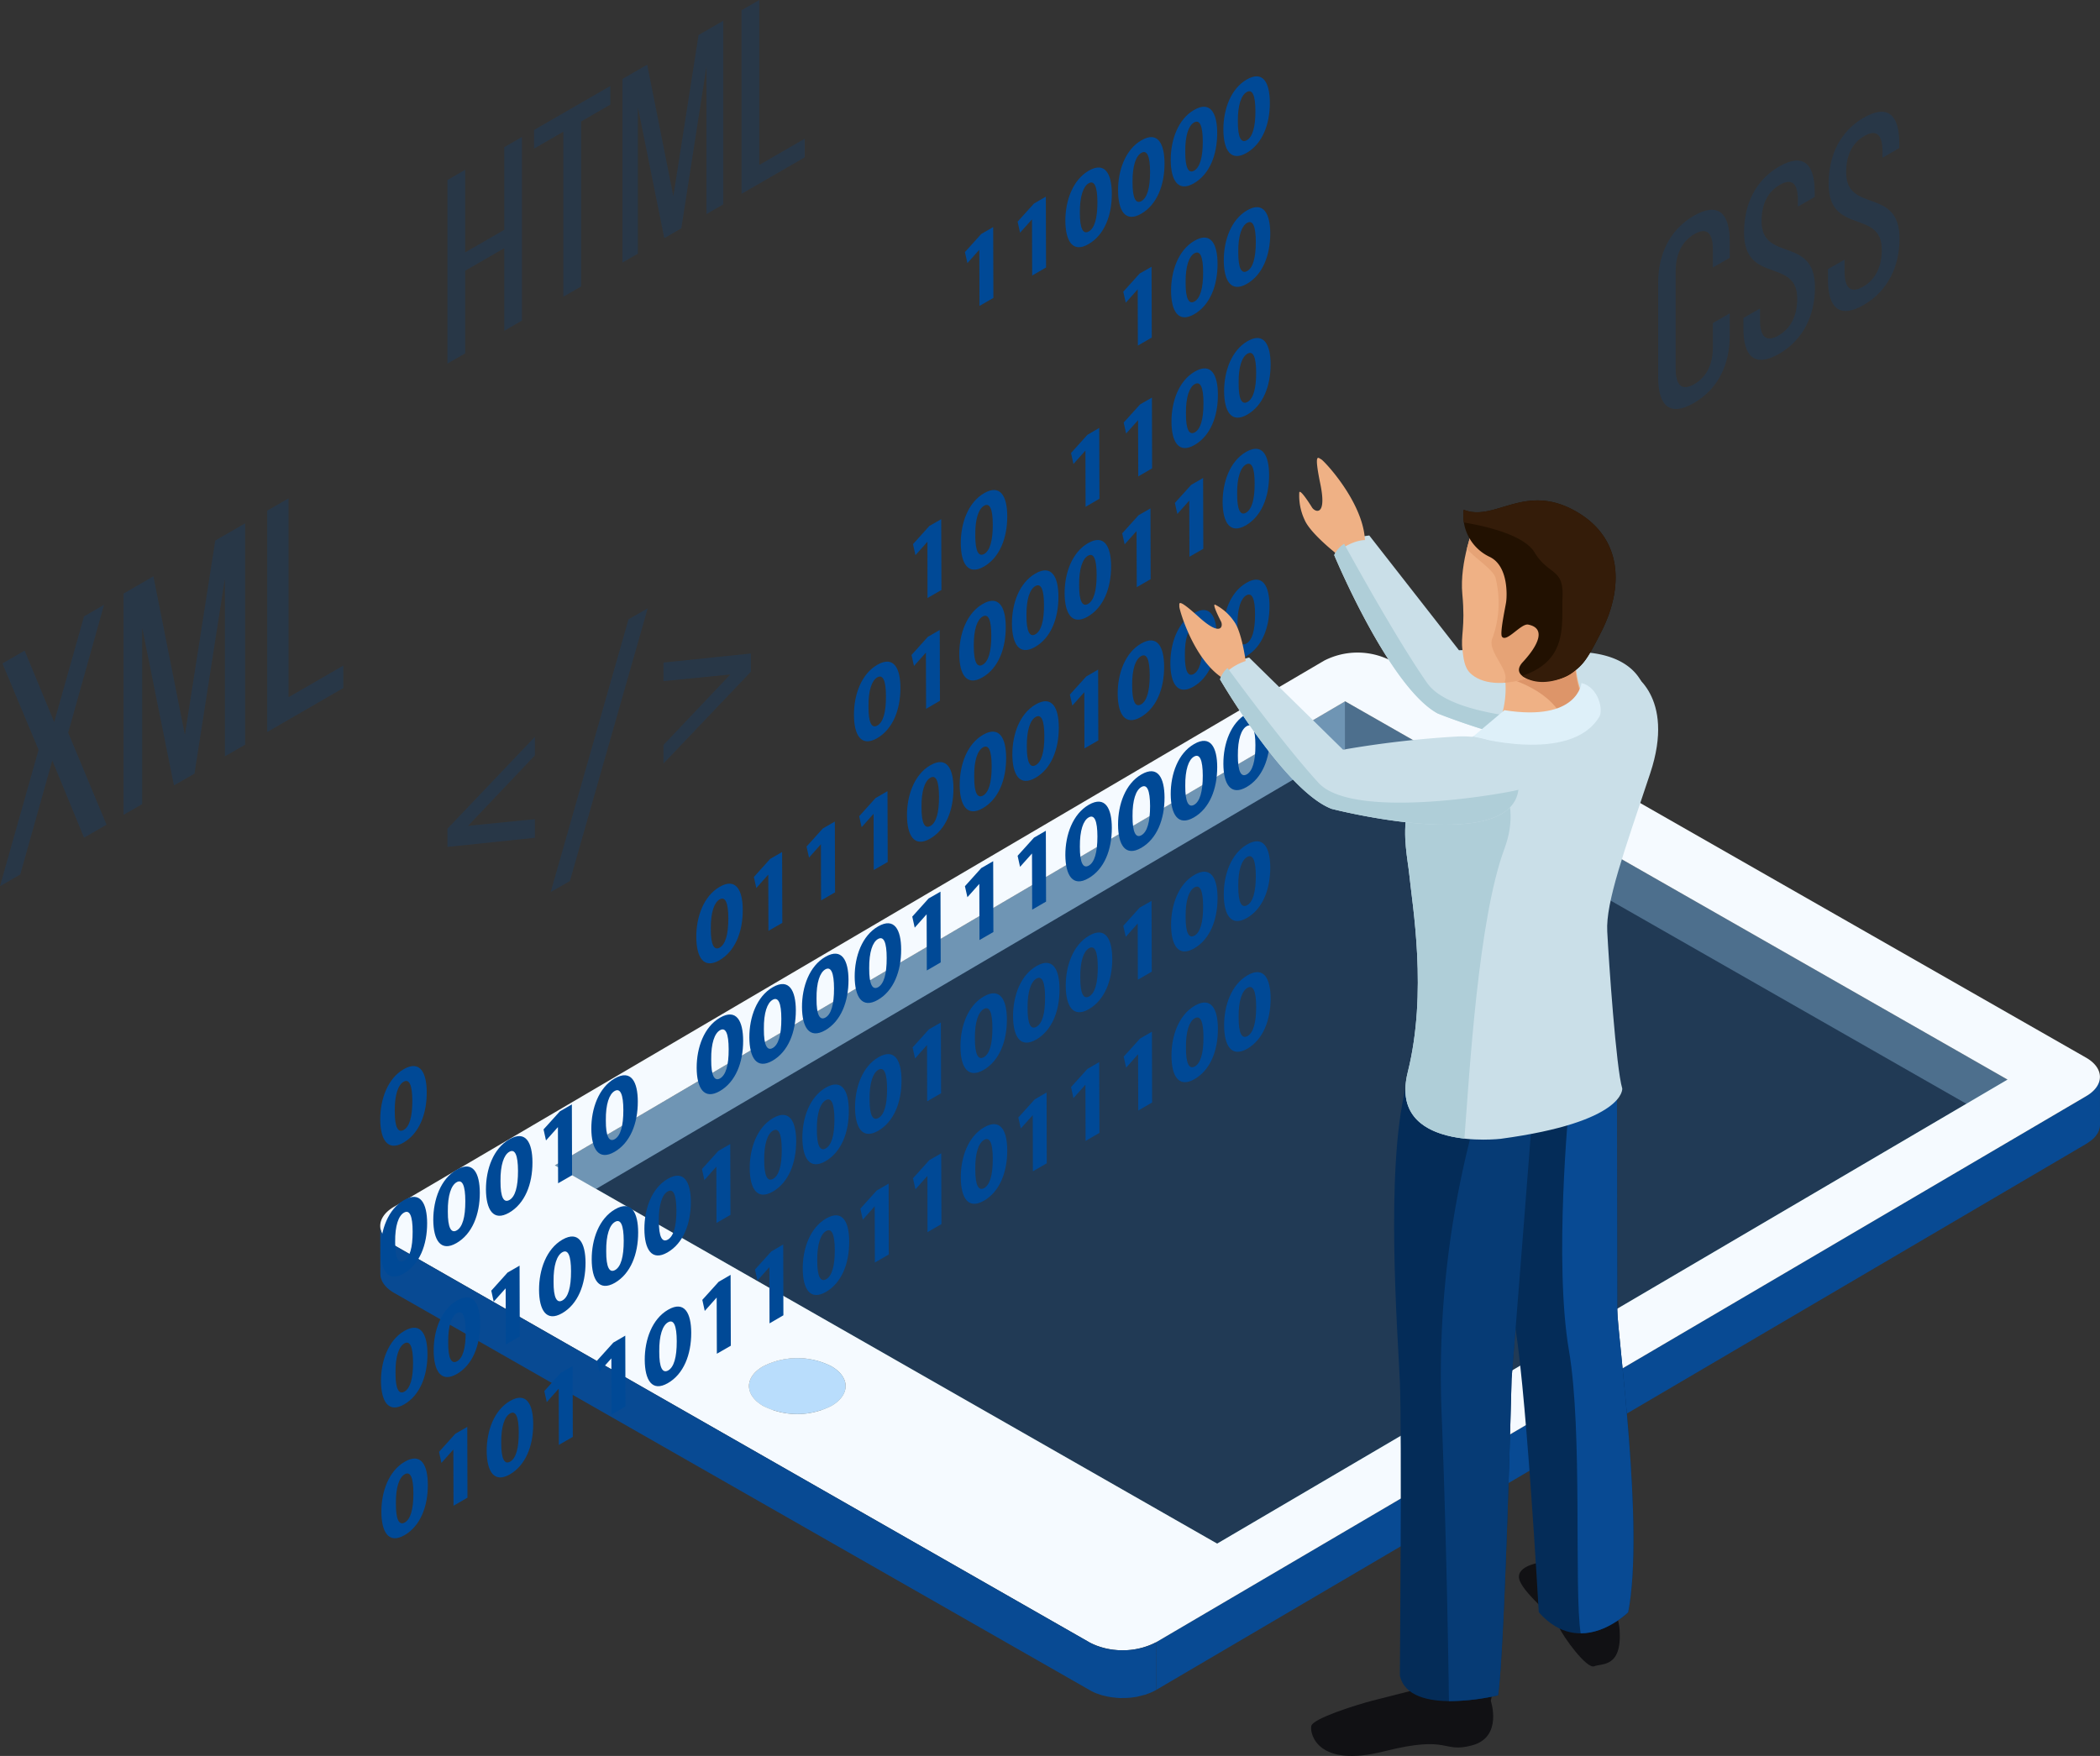 <svg xmlns="http://www.w3.org/2000/svg" xmlns:xlink="http://www.w3.org/1999/xlink" width="398.935" height="333.661" viewBox="0 0 398.935 333.661">
  <rect x="0" y="0" width="398.935" height="333.661" fill="#333333" stroke="none"/>
  <defs>
    <clipPath id="clip-path">
      <path id="Path_191417" data-name="Path 191417" d="M-4597.035,1318.753c-1.77,1.032-2.643,2.395-2.637,3.745l-.021-9.075c0-1.347.881-2.7,2.646-3.729q.012,4.515.011,9.058,0-4.539-.011-9.058a14.306,14.306,0,0,1,12.981-.052c0,3.01,0,6.045.012,9.055-.012-3.01,0-6.044-.012-9.055,1.817,1.031,2.717,2.4,2.722,3.76l.024,9.075c0-1.374-.921-2.745-2.734-3.78A14.359,14.359,0,0,0-4597.035,1318.753Z" transform="translate(4599.692 -1308.112)" fill="none"/>
    </clipPath>
    <clipPath id="clip-path-2">
      <path id="Path_191436" data-name="Path 191436" d="M-4581.343,1313.157l.024,9.059c-.009,1.364-.889,2.719-2.656,3.753a14.241,14.241,0,0,1-12.969.06c-1.81-1.039-2.734-2.413-2.729-3.777-.013-3.022-.013-6.048-.021-9.075.007,1.375.917,2.739,2.737,3.789a14.3,14.3,0,0,0,12.973-.059C-4582.224,1315.856-4581.334,1314.5-4581.343,1313.157Z" transform="translate(4599.692 -1313.157)" fill="none"/>
    </clipPath>
  </defs>
  <g id="_14" data-name="14" transform="translate(-180 -3871)">
    <g id="Group_129704" data-name="Group 129704" transform="translate(252.233 3995)">
      <g id="Group_129692" data-name="Group 129692" transform="translate(183.309 9.264)">
        <path id="Path_191397" data-name="Path 191397" d="M-4365.881,1260.995l.011,9.074-125.828-71.884-.016-9.067Z" transform="translate(4491.714 -1189.119)" fill="#778489"/>
      </g>
      <g id="Group_129693" data-name="Group 129693" transform="translate(33.177 9.264)">
        <path id="Path_191398" data-name="Path 191398" d="M-4484.721,1189.119l.016,9.067-150.144,88.18,0-9.07Z" transform="translate(4634.853 -1189.119)" fill="#abbec5"/>
      </g>
      <g id="Group_129696" data-name="Group 129696" transform="translate(70.055 134.071)" style="isolation: isolate">
        <g id="Group_129695" data-name="Group 129695" clip-path="url(#clip-path)">
          <g id="Group_129694" data-name="Group 129694" transform="translate(0 -0.009)" style="isolation: isolate">
            <path id="Path_191399" data-name="Path 191399" d="M-4582.009,1313.362l.024,9.059c0-1.358-.921-2.729-2.734-3.764a8.957,8.957,0,0,0-1.327-.621l-.013-9.074a8.661,8.661,0,0,1,1.329.64c1.817,1.031,2.717,2.4,2.721,3.76Z" transform="translate(4600.359 -1308.061)" fill="#738085"/>
            <path id="Path_191400" data-name="Path 191400" d="M-4586.007,1308.979l.013,9.074c-.364-.138-.735-.273-1.114-.375l-.02-9.066a8.945,8.945,0,0,1,1.121.368Z" transform="translate(4600.306 -1308.078)" fill="#78858a"/>
            <path id="Path_191401" data-name="Path 191401" d="M-4587.082,1308.621l.02,9.066c-.312-.086-.637-.165-.964-.237l-.017-9.054a8.019,8.019,0,0,1,.961.225Z" transform="translate(4600.261 -1308.088)" fill="#7c8a8f"/>
            <path id="Path_191402" data-name="Path 191402" d="M-4588,1308.4l.017,9.054c-.3-.059-.61-.106-.921-.15l-.016-9.069a9.04,9.04,0,0,1,.92.166Z" transform="translate(4600.218 -1308.096)" fill="#818f94"/>
            <path id="Path_191403" data-name="Path 191403" d="M-4588.878,1308.243l.015,9.07c-.289-.039-.588-.075-.893-.094l-.009-9.071c.3.032.6.06.886.1Z" transform="translate(4600.178 -1308.101)" fill="#859499"/>
            <path id="Path_191404" data-name="Path 191404" d="M-4589.722,1308.15l.008,9.071c-.292-.024-.6-.036-.905-.043l-.012-9.075c.3,0,.6.027.909.047Z" transform="translate(4600.136 -1308.103)" fill="#8a999e"/>
            <path id="Path_191405" data-name="Path 191405" d="M-4590.587,1308.1l.012,9.075c-.315,0-.624,0-.94.007l-.02-9.07c.321-.012.633-.012.948-.012Z" transform="translate(4600.092 -1308.103)" fill="#8e9da3"/>
            <path id="Path_191406" data-name="Path 191406" d="M-4591.487,1308.114l.02,9.07c-.339.009-.683.044-1.023.071l-.012-9.062c.332-.036.68-.064,1.015-.08Z" transform="translate(4600.044 -1308.102)" fill="#93a2a8"/>
            <path id="Path_191407" data-name="Path 191407" d="M-4592.448,1308.19l.012,9.062c-.393.036-.774.1-1.166.158l-.021-9.055a9.934,9.934,0,0,1,1.174-.166Z" transform="translate(4599.989 -1308.099)" fill="#97a7ad"/>
            <path id="Path_191408" data-name="Path 191408" d="M-4593.542,1308.348l.021,9.055a14.94,14.94,0,0,0-1.723.454l-.02-9.07a12.683,12.683,0,0,1,1.722-.438Z" transform="translate(4599.909 -1308.091)" fill="#9bacb3"/>
            <path id="Path_191409" data-name="Path 191409" d="M-4595.165,1308.766l.02,9.071a10.155,10.155,0,0,0-2.008.884,1.1,1.1,0,0,0-.114.067l-.007-9.078c.031-.011.07-.036.11-.047a9.383,9.383,0,0,1,2-.9Z" transform="translate(4599.81 -1308.071)" fill="#a0b1b8"/>
            <path id="Path_191410" data-name="Path 191410" d="M-4597.221,1309.666l.007,9.078a6.91,6.91,0,0,0-1.149.862l-.016-9.059a6.892,6.892,0,0,1,1.158-.881Z" transform="translate(4599.757 -1308.026)" fill="#9bacb3"/>
            <path id="Path_191411" data-name="Path 191411" d="M-4598.353,1310.506l.016,9.059a6.109,6.109,0,0,0-.564.608l-.013-9.063a3.7,3.7,0,0,1,.561-.6Z" transform="translate(4599.73 -1307.985)" fill="#97a7ad"/>
            <path id="Path_191412" data-name="Path 191412" d="M-4598.9,1311.082l.013,9.063c-.142.2-.257.379-.368.553l-.016-9.062a3.6,3.6,0,0,1,.371-.554Z" transform="translate(4599.713 -1307.958)" fill="#93a2a8"/>
            <path id="Path_191413" data-name="Path 191413" d="M-4599.256,1311.61l.016,9.062a5.28,5.28,0,0,0-.24.526l-.016-9.066a3.111,3.111,0,0,1,.241-.521Z" transform="translate(4599.702 -1307.932)" fill="#8e9da3"/>
            <path id="Path_191414" data-name="Path 191414" d="M-4599.489,1312.107l.016,9.066a2.762,2.762,0,0,0-.143.513l-.02-9.062a3.342,3.342,0,0,1,.147-.517Z" transform="translate(4599.694 -1307.907)" fill="#8a999e"/>
            <path id="Path_191415" data-name="Path 191415" d="M-4599.634,1312.6l.02,9.062a2.522,2.522,0,0,0-.058.538l-.021-9.075a4.5,4.5,0,0,1,.059-.526Z" transform="translate(4599.692 -1307.883)" fill="#859499"/>
            <path id="Path_191416" data-name="Path 191416" d="M-4599.692,1313.1l.021,9.075v.079l-.021-9.075v-.079Z" transform="translate(4599.692 -1307.859)" fill="#818f94"/>
          </g>
        </g>
      </g>
      <g id="Group_129699" data-name="Group 129699" transform="translate(70.055 139.363)" style="isolation: isolate">
        <g id="Group_129698" data-name="Group 129698" clip-path="url(#clip-path-2)">
          <g id="Group_129697" data-name="Group 129697" style="isolation: isolate">
            <path id="Path_191418" data-name="Path 191418" d="M-4582.2,1313.157l.024,9.059a.29.29,0,0,1-.011.1l-.013-9.075v-.08Z" transform="translate(4600.547 -1313.157)" fill="#376a80"/>
            <path id="Path_191419" data-name="Path 191419" d="M-4582.195,1313.233l.012,9.075a2.771,2.771,0,0,1-.051.526l-.016-9.075a2.3,2.3,0,0,0,.055-.525Z" transform="translate(4600.544 -1313.153)" fill="#396e85"/>
            <path id="Path_191420" data-name="Path 191420" d="M-4582.242,1313.734l.016,9.075a4.007,4.007,0,0,1-.146.509l-.021-9.066a3.068,3.068,0,0,0,.151-.517Z" transform="translate(4600.537 -1313.129)" fill="#3b7189"/>
            <path id="Path_191421" data-name="Path 191421" d="M-4582.382,1314.227l.02,9.066a3.1,3.1,0,0,1-.24.53l-.024-9.071a2.664,2.664,0,0,0,.244-.525Z" transform="translate(4600.526 -1313.105)" fill="#3d758d"/>
            <path id="Path_191422" data-name="Path 191422" d="M-4582.609,1314.728l.024,9.07a3.869,3.869,0,0,1-.364.546l-.024-9.066a2.842,2.842,0,0,0,.364-.549Z" transform="translate(4600.509 -1313.08)" fill="#3f7992"/>
            <path id="Path_191423" data-name="Path 191423" d="M-4582.947,1315.252l.024,9.066a4.97,4.97,0,0,1-.573.62l-.012-9.062a5.723,5.723,0,0,0,.561-.624Z" transform="translate(4600.482 -1313.054)" fill="#417c96"/>
            <path id="Path_191424" data-name="Path 191424" d="M-4583.454,1315.847l.013,9.062a7.1,7.1,0,0,1-1.163.858l-.007-9.063a8.6,8.6,0,0,0,1.157-.857Z" transform="translate(4600.429 -1313.025)" fill="#43809b"/>
            <path id="Path_191425" data-name="Path 191425" d="M-4584.513,1316.664l.007,9.063a.342.342,0,0,1-.107.07,10.707,10.707,0,0,1-2,.894l-.011-9.067a12.049,12.049,0,0,0,2.007-.888,1,1,0,0,1,.107-.072Z" transform="translate(4600.331 -1312.985)" fill="#44849f"/>
            <path id="Path_191426" data-name="Path 191426" d="M-4586.545,1317.579l.011,9.067a12.21,12.21,0,0,1-1.738.434l-.008-9.071a12.711,12.711,0,0,0,1.735-.431Z" transform="translate(4600.25 -1312.941)" fill="#43809b"/>
            <path id="Path_191427" data-name="Path 191427" d="M-4588.226,1317.99l.008,9.07a8.89,8.89,0,0,1-1.169.17l-.013-9.066c.392-.044.787-.1,1.174-.174Z" transform="translate(4600.196 -1312.921)" fill="#417c96"/>
            <path id="Path_191428" data-name="Path 191428" d="M-4589.353,1318.156l.013,9.066c-.34.031-.672.067-1.014.074l-.017-9.062c.344-.024.687-.036,1.018-.079Z" transform="translate(4600.148 -1312.913)" fill="#3f7992"/>
            <path id="Path_191429" data-name="Path 191429" d="M-4590.327,1318.231l.016,9.062c-.316.02-.624.02-.939.013l-.021-9.075c.316.008.632.008.944,0Z" transform="translate(4600.104 -1312.909)" fill="#3d758d"/>
            <path id="Path_191430" data-name="Path 191430" d="M-4591.229,1318.233l.02,9.075c-.3-.008-.6-.028-.9-.052l-.017-9.066c.289.019.6.043.894.043Z" transform="translate(4600.063 -1312.911)" fill="#3b7189"/>
            <path id="Path_191431" data-name="Path 191431" d="M-4592.081,1318.194l.016,9.066c-.3-.02-.6-.056-.9-.091l-.012-9.062c.293.036.589.067.893.087Z" transform="translate(4600.02 -1312.915)" fill="#396e85"/>
            <path id="Path_191432" data-name="Path 191432" d="M-4592.932,1318.114l.012,9.062c-.3-.043-.608-.1-.912-.154l-.012-9.058c.3.043.6.1.913.15Z" transform="translate(4599.978 -1312.922)" fill="#376a80"/>
            <path id="Path_191433" data-name="Path 191433" d="M-4593.8,1317.975l.012,9.058c-.315-.071-.644-.142-.952-.229l-.019-9.066c.315.086.631.166.959.237Z" transform="translate(4599.933 -1312.933)" fill="#35667c"/>
            <path id="Path_191434" data-name="Path 191434" d="M-4594.706,1317.755l.02,9.066c-.383-.107-.758-.23-1.117-.368l-.024-9.074c.359.142.743.264,1.122.376Z" transform="translate(4599.881 -1312.951)" fill="#336377"/>
            <path id="Path_191435" data-name="Path 191435" d="M-4595.64,1317.585l.024,9.074a10.968,10.968,0,0,1-1.327-.632c-1.81-1.039-2.734-2.413-2.729-3.777l-.021-9.075c.007,1.375.917,2.739,2.737,3.788a12.272,12.272,0,0,0,1.315.621Z" transform="translate(4599.692 -1313.156)" fill="#315f73"/>
          </g>
        </g>
      </g>
      <g id="Group_129700" data-name="Group 129700" transform="translate(33.177 97.44)">
        <path id="Path_191437" data-name="Path 191437" d="M-4509.041,1345.06l.02,9.074-125.828-71.876,0-9.07Z" transform="translate(4634.853 -1273.187)" fill="#336277"/>
      </g>
      <g id="Group_129701" data-name="Group 129701" transform="translate(70.056 134.071)">
        <path id="Path_191438" data-name="Path 191438" d="M-4584.069,1309.643c3.607,2.058,3.643,5.416.087,7.51a14.3,14.3,0,0,1-12.974.059c-3.6-2.058-3.662-5.439-.09-7.517A14.3,14.3,0,0,1-4584.069,1309.643Z" transform="translate(4599.691 -1308.112)" fill="#b9ddfc"/>
      </g>
      <g id="Group_129702" data-name="Group 129702" transform="translate(158.99 81.141)">
        <path id="Path_191439" data-name="Path 191439" d="M-4364.748,1257.647l.011,9.074-150.144,88.172-.02-9.074Z" transform="translate(4514.901 -1257.647)" fill="#498dab"/>
      </g>
      <g id="Group_129703" data-name="Group 129703" transform="translate(33.177 9.264)">
        <path id="Path_191440" data-name="Path 191440" d="M-4358.888,1260.995l-150.152,88.172-125.812-71.872,150.132-88.176Z" transform="translate(4634.853 -1189.119)" fill="#004996" opacity="0.35"/>
      </g>
      <path id="Path_191441" data-name="Path 191441" d="M-4346.81,1258.081c-.016.028-.016.064-.028.08a3.033,3.033,0,0,1-.426.841c-.028.051-.06.087-.083.138a4.855,4.855,0,0,1-.711.786c-.189.17-.431.337-.657.5-.173.114-.327.245-.512.367l-176.74,103.788.024,9.062,176.723-103.787c.032-.02.071-.044.107-.064h0a3.787,3.787,0,0,0,.415-.3,6.011,6.011,0,0,0,.657-.49c.016-.02.043-.036.055-.051a4.752,4.752,0,0,0,.55-.589.586.586,0,0,0,.086-.146.53.53,0,0,0,.11-.142c.052-.087.12-.174.167-.253a4.191,4.191,0,0,0,.229-.5.3.3,0,0,1,.02-.079.383.383,0,0,0,.027-.1,1.742,1.742,0,0,0,.091-.324,3.566,3.566,0,0,0,.059-.521l-.012-9.059v-.079A3.27,3.27,0,0,1-4346.81,1258.081Z" transform="translate(4673.35 -1176.53)" fill="#084a93"/>
      <path id="Path_191442" data-name="Path 191442" d="M-4342.442,1257.25c3.5,2,3.533,5.262.079,7.3L-4519.1,1368.34a13.905,13.905,0,0,1-12.6.055l-132.13-75.49c-3.507-1.995-3.543-5.258-.078-7.289l176.723-103.789a13.877,13.877,0,0,1,12.595-.059Zm-165.052,92.349,150.15-88.172-125.832-71.876-150.132,88.175,125.814,71.873Zm-86.2-26.142a14.3,14.3,0,0,0,12.974-.059c3.555-2.094,3.52-5.452-.083-7.51a14.306,14.306,0,0,0-12.981.052c-3.572,2.078-3.512,5.459.091,7.517Z" transform="translate(4666.484 -1180.286)" fill="#f5faff"/>
      <path id="Path_191443" data-name="Path 191443" d="M-4519.1,1363.264a9.3,9.3,0,0,1-1.746.77c-.221.08-.451.143-.668.218-.3.079-.593.157-.889.213-.359.087-.723.146-1.083.2-.1.016-.182.024-.264.031a14.419,14.419,0,0,1-1.486.091h-.259a10.817,10.817,0,0,1-1.476-.08,1.841,1.841,0,0,1-.217-.011c-.474-.059-.952-.139-1.417-.237-.1-.023-.2-.043-.293-.074a11.914,11.914,0,0,1-1.184-.353c-.083-.027-.174-.058-.257-.079a11.683,11.683,0,0,1-1.359-.637l-132.13-75.49c-1.767-1-2.654-2.327-2.654-3.654.008,3.01.015,6.053.021,9.071,0,1.323.876,2.659,2.646,3.658l132.143,75.479a9.761,9.761,0,0,0,1.291.62.182.182,0,0,0,.061.016c.082.028.158.048.241.08.257.087.505.186.773.257.146.043.293.07.443.1a1.39,1.39,0,0,0,.264.063,2.243,2.243,0,0,0,.229.059c.288.064.585.107.881.15.107.017.217.024.32.036a1.847,1.847,0,0,1,.221.024c.1.012.221.027.324.036.3.02.585.043.881.052a2.316,2.316,0,0,0,.281-.016c.072.007.154,0,.225,0,.132,0,.27.007.4,0,.332-.024.663-.036.987-.072a.842.842,0,0,0,.123-.016c.083-.02.157-.02.245-.036.252-.027.509-.071.766-.107.115-.023.21-.059.32-.087.3-.067.592-.146.889-.224.158-.044.325-.064.475-.116a2.2,2.2,0,0,0,.205-.1,9.287,9.287,0,0,0,1.75-.774Z" transform="translate(4666.485 -1175.21)" fill="#084a93"/>
    </g>
    <g id="Group_129790" data-name="Group 129790" transform="translate(252.233 3885.501)">
      <g id="Group_129705" data-name="Group 129705" transform="translate(89.994 111.216)">
        <path id="Path_191444" data-name="Path 191444" d="M-4495.617,1172.757c3.133-1.812,4.38.7,4.384,4.374.01,4.159-1.443,7.854-4.431,9.58-3.026,1.745-4.38-.6-4.395-4.4C-4500.077,1178.421-4498.651,1174.5-4495.617,1172.757Zm.011,11.54c1.074-.62,1.64-2.466,1.625-5.554,0-2.96-.56-4.226-1.66-3.591-1.013.583-1.7,2.452-1.657,5.564-.024,3.1.63,4.192,1.692,3.58Z" transform="translate(4500.058 -1172.154)" fill="#004996"/>
      </g>
      <g id="Group_129706" data-name="Group 129706" transform="translate(100.927 105.202)">
        <path id="Path_191445" data-name="Path 191445" d="M-4486.08,1167.416l.039,13.448-2.635,1.535-.033-10.665-.039.033-2.228,2.491-.469-2.089,3.1-3.447Z" transform="translate(4491.444 -1167.416)" fill="#004996"/>
      </g>
      <g id="Group_129707" data-name="Group 129707" transform="translate(110.001 99.661)">
        <path id="Path_191446" data-name="Path 191446" d="M-4479.849,1163.658c3.126-1.821,4.379.688,4.384,4.365.014,4.168-1.445,7.864-4.428,9.58-3.03,1.754-4.378-.6-4.4-4.4C-4484.309,1169.322-4482.879,1165.4-4479.849,1163.658Zm.015,11.531c1.061-.607,1.634-2.467,1.62-5.54,0-2.974-.559-4.237-1.663-3.6-1.009.584-1.693,2.467-1.66,5.569-.014,3.1.632,4.192,1.7,3.572Z" transform="translate(4484.294 -1163.05)" fill="#004996"/>
      </g>
      <g id="Group_129708" data-name="Group 129708" transform="translate(120.002 93.882)">
        <path id="Path_191447" data-name="Path 191447" d="M-4471.964,1159.1c3.13-1.821,4.375.7,4.383,4.375.016,4.158-1.439,7.854-4.431,9.57-3.031,1.755-4.37-.6-4.4-4.4C-4476.429,1164.769-4475,1160.849-4471.964,1159.1Zm.014,11.531c1.07-.617,1.635-2.457,1.625-5.54,0-2.965-.568-4.235-1.662-3.6-1.02.584-1.7,2.467-1.665,5.569-.015,3.1.642,4.194,1.7,3.572Z" transform="translate(4476.415 -1158.497)" fill="#004996"/>
      </g>
      <g id="Group_129709" data-name="Group 129709" transform="translate(130.007 88.107)">
        <path id="Path_191448" data-name="Path 191448" d="M-4464.085,1154.55c3.136-1.812,4.379.7,4.389,4.379.009,4.163-1.444,7.849-4.432,9.575-3.026,1.745-4.379-.607-4.4-4.408C-4468.537,1160.214-4467.108,1156.294-4464.085,1154.55Zm.019,11.54c1.066-.617,1.635-2.471,1.621-5.551-.01-2.964-.563-4.226-1.659-3.591-1.018.584-1.693,2.448-1.664,5.56-.014,3.1.636,4.192,1.7,3.581Z" transform="translate(4468.532 -1153.947)" fill="#004996"/>
      </g>
      <g id="Group_129710" data-name="Group 129710" transform="translate(140.951 82.097)">
        <path id="Path_191449" data-name="Path 191449" d="M-4454.541,1149.212l.033,13.448-2.635,1.525-.043-10.661-.028.028-2.228,2.5-.469-2.094,3.106-3.442Z" transform="translate(4459.91 -1149.212)" fill="#004996"/>
      </g>
      <g id="Group_129711" data-name="Group 129711" transform="translate(150.956 76.322)">
        <path id="Path_191450" data-name="Path 191450" d="M-4446.663,1144.662l.039,13.453-2.634,1.515-.039-10.651-.033.023-2.228,2.5-.469-2.1,3.108-3.437Z" transform="translate(4452.027 -1144.662)" fill="#004996"/>
      </g>
      <g id="Group_129712" data-name="Group 129712" transform="translate(160.025 70.775)">
        <path id="Path_191451" data-name="Path 191451" d="M-4440.436,1140.891c3.142-1.807,4.378.708,4.388,4.384.01,4.168-1.434,7.845-4.426,9.571-3.031,1.749-4.375-.6-4.408-4.4C-4444.887,1146.566-4443.461,1142.641-4440.436,1140.891Zm.014,11.541c1.061-.613,1.635-2.468,1.626-5.547,0-2.964-.565-4.225-1.659-3.6-1.009.584-1.7,2.457-1.665,5.569-.019,3.1.641,4.194,1.7,3.577Z" transform="translate(4444.882 -1140.292)" fill="#004996"/>
      </g>
      <g id="Group_129713" data-name="Group 129713" transform="translate(0 188.065)">
        <path id="Path_191452" data-name="Path 191452" d="M-4566.512,1233.307c3.137-1.816,4.37.689,4.384,4.375.014,4.164-1.438,7.854-4.428,9.58-3.029,1.74-4.374-.612-4.406-4.4C-4570.967,1238.982-4569.543,1235.058-4566.512,1233.307Zm.024,11.531c1.061-.612,1.626-2.457,1.621-5.545-.014-2.964-.573-4.225-1.669-3.6-1.013.593-1.7,2.466-1.668,5.569-.01,3.112.636,4.192,1.716,3.575Z" transform="translate(4570.962 -1232.702)" fill="#004996"/>
      </g>
      <g id="Group_129714" data-name="Group 129714" transform="translate(60.038 153.408)">
        <path id="Path_191453" data-name="Path 191453" d="M-4519.218,1206c3.136-1.811,4.379.689,4.389,4.37.014,4.163-1.434,7.854-4.427,9.58-3.031,1.75-4.375-.6-4.4-4.4C-4523.668,1211.666-4522.244,1207.745-4519.218,1206Zm.024,11.536c1.066-.622,1.626-2.468,1.626-5.545-.01-2.974-.574-4.227-1.668-3.6-1.009.584-1.692,2.458-1.665,5.561-.019,3.112.637,4.2,1.707,3.586Z" transform="translate(4523.659 -1205.396)" fill="#004996"/>
      </g>
      <g id="Group_129715" data-name="Group 129715" transform="translate(70.977 147.396)">
        <path id="Path_191454" data-name="Path 191454" d="M-4509.676,1200.659l.042,13.462-2.638,1.515-.029-10.661-.042.024-2.229,2.5-.468-2.094,3.1-3.442Z" transform="translate(4515.041 -1200.659)" fill="#004996"/>
      </g>
      <g id="Group_129716" data-name="Group 129716" transform="translate(80.983 141.611)">
        <path id="Path_191455" data-name="Path 191455" d="M-4501.779,1196.1l.043,13.448-2.658,1.535-.029-10.661-.038.029-2.223,2.5-.474-2.1,3.1-3.442Z" transform="translate(4507.157 -1196.102)" fill="#004996"/>
      </g>
      <g id="Group_129717" data-name="Group 129717" transform="translate(90.988 135.832)">
        <path id="Path_191456" data-name="Path 191456" d="M-4493.9,1191.548l.042,13.457-2.652,1.525-.029-10.661-.042.028-2.233,2.5-.463-2.089,3.107-3.447Z" transform="translate(4499.274 -1191.548)" fill="#004996"/>
      </g>
      <g id="Group_129718" data-name="Group 129718" transform="translate(100.061 130.304)">
        <path id="Path_191457" data-name="Path 191457" d="M-4487.68,1187.8c3.137-1.812,4.38.688,4.384,4.364.02,4.169-1.435,7.855-4.426,9.58-3.022,1.745-4.375-.6-4.4-4.4C-4492.134,1193.462-4490.706,1189.537-4487.68,1187.8Zm.024,11.531c1.066-.617,1.631-2.467,1.62-5.551-.013-2.955-.562-4.232-1.663-3.6-1.008.588-1.7,2.462-1.664,5.57-.018,3.107.637,4.192,1.707,3.577Z" transform="translate(4492.126 -1187.193)" fill="#004996"/>
      </g>
      <g id="Group_129719" data-name="Group 129719" transform="translate(110.077 124.519)">
        <path id="Path_191458" data-name="Path 191458" d="M-4479.792,1183.234c3.135-1.8,4.374.7,4.384,4.384.008,4.169-1.44,7.845-4.437,9.571-3.017,1.754-4.374-.6-4.389-4.4C-4484.244,1188.9-4482.825,1184.989-4479.792,1183.234Zm.014,11.541c1.056-.608,1.63-2.467,1.62-5.542-.009-2.964-.563-4.23-1.652-3.6-1.02.584-1.708,2.457-1.664,5.569-.024,3.1.631,4.192,1.7,3.572Z" transform="translate(4484.235 -1182.635)" fill="#004996"/>
      </g>
      <g id="Group_129720" data-name="Group 129720" transform="translate(120.084 118.744)">
        <path id="Path_191459" data-name="Path 191459" d="M-4471.914,1178.689c3.13-1.811,4.378.689,4.389,4.374.013,4.16-1.444,7.855-4.427,9.571-3.031,1.754-4.379-.6-4.4-4.393C-4476.364,1184.344-4474.94,1180.434-4471.914,1178.689Zm.019,11.531c1.071-.617,1.635-2.467,1.621-5.54-.01-2.965-.564-4.232-1.659-3.6-1.009.583-1.7,2.456-1.669,5.569-.023,3.111.641,4.192,1.707,3.57Z" transform="translate(4476.351 -1178.085)" fill="#004996"/>
      </g>
      <g id="Group_129721" data-name="Group 129721" transform="translate(131.011 112.731)">
        <path id="Path_191460" data-name="Path 191460" d="M-4462.372,1173.348l.033,13.457-2.634,1.52-.028-10.651-.039.014-2.233,2.505-.469-2.1,3.108-3.433Z" transform="translate(4467.741 -1173.348)" fill="#004996"/>
      </g>
      <g id="Group_129722" data-name="Group 129722" transform="translate(140.091 107.188)">
        <path id="Path_191461" data-name="Path 191461" d="M-4456.143,1169.585c3.131-1.816,4.378.694,4.378,4.375.02,4.164-1.437,7.854-4.42,9.58-3.031,1.749-4.379-.6-4.4-4.4C-4460.6,1175.255-4459.178,1171.336-4456.143,1169.585Zm.015,11.541c1.062-.612,1.629-2.468,1.629-5.555-.019-2.964-.567-4.225-1.672-3.59-1.008.583-1.7,2.456-1.664,5.559-.014,3.112.636,4.2,1.707,3.586Z" transform="translate(4460.588 -1168.98)" fill="#004996"/>
      </g>
      <g id="Group_129723" data-name="Group 129723" transform="translate(150.101 101.413)">
        <path id="Path_191462" data-name="Path 191462" d="M-4448.26,1165.031c3.136-1.807,4.369.7,4.384,4.374.014,4.173-1.439,7.854-4.433,9.58-3.025,1.75-4.373-.6-4.393-4.393C-4452.716,1170.7-4451.3,1166.781-4448.26,1165.031Zm.014,11.54c1.058-.612,1.635-2.466,1.626-5.545,0-2.964-.568-4.227-1.678-3.591-1,.574-1.684,2.449-1.645,5.561-.024,3.1.625,4.192,1.7,3.576Z" transform="translate(4452.701 -1164.43)" fill="#004996"/>
      </g>
      <g id="Group_129724" data-name="Group 129724" transform="translate(160.102 95.638)">
        <path id="Path_191463" data-name="Path 191463" d="M-4440.375,1160.487c3.127-1.818,4.37.688,4.389,4.374,0,4.164-1.445,7.854-4.437,9.571-3.026,1.749-4.374-.6-4.4-4.4C-4444.836,1166.151-4443.406,1162.227-4440.375,1160.487Zm.009,11.53c1.057-.612,1.641-2.466,1.631-5.545,0-2.964-.574-4.225-1.669-3.6-1.008.584-1.7,2.457-1.658,5.569-.019,3.1.631,4.192,1.7,3.576Z" transform="translate(4444.821 -1159.88)" fill="#004996"/>
      </g>
      <g id="Group_129725" data-name="Group 129725" transform="translate(0.081 212.923)">
        <path id="Path_191464" data-name="Path 191464" d="M-4566.457,1252.894c3.131-1.816,4.374.679,4.388,4.375.01,4.163-1.448,7.854-4.431,9.58-3.031,1.749-4.384-.6-4.4-4.4C-4570.913,1258.568-4569.493,1254.644-4566.457,1252.894Zm.014,11.531c1.072-.62,1.631-2.457,1.621-5.536,0-2.973-.56-4.235-1.659-3.6-1.014.584-1.7,2.457-1.664,5.561-.02,3.112.636,4.2,1.7,3.575Z" transform="translate(4570.897 -1252.287)" fill="#004996"/>
      </g>
      <g id="Group_129726" data-name="Group 129726" transform="translate(10.076 207.152)">
        <path id="Path_191465" data-name="Path 191465" d="M-4558.571,1248.348c3.131-1.816,4.373.669,4.388,4.375.01,4.158-1.443,7.844-4.431,9.57-3.032,1.75-4.379-.6-4.408-4.4C-4563.022,1254.014-4561.612,1250.088-4558.571,1248.348Zm.014,11.531c1.071-.622,1.63-2.467,1.621-5.545,0-2.974-.559-4.237-1.659-3.6-1.013.584-1.7,2.458-1.663,5.561-.015,3.112.635,4.192,1.7,3.585Z" transform="translate(4563.022 -1247.74)" fill="#004996"/>
      </g>
      <g id="Group_129727" data-name="Group 129727" transform="translate(20.083 201.375)">
        <path id="Path_191466" data-name="Path 191466" d="M-4550.688,1243.795c3.132-1.812,4.375.669,4.383,4.374.015,4.159-1.442,7.845-4.427,9.57-3.03,1.755-4.374-.6-4.407-4.4C-4555.148,1249.459-4553.723,1245.534-4550.688,1243.795Zm.019,11.53c1.066-.612,1.631-2.466,1.621-5.545-.015-2.969-.569-4.235-1.664-3.6-1.008.588-1.7,2.462-1.663,5.569-.02,3.112.631,4.192,1.706,3.575Z" transform="translate(4555.138 -1243.188)" fill="#004996"/>
      </g>
      <g id="Group_129728" data-name="Group 129728" transform="translate(31.026 195.354)">
        <path id="Path_191467" data-name="Path 191467" d="M-4541.14,1238.445l.038,13.458-2.652,1.525-.034-10.661-.033.028-2.233,2.5-.464-2.1,3.108-3.437Z" transform="translate(4546.518 -1238.445)" fill="#004996"/>
      </g>
      <g id="Group_129729" data-name="Group 129729" transform="translate(40.099 189.816)">
        <path id="Path_191468" data-name="Path 191468" d="M-4534.928,1234.686c3.146-1.812,4.38.679,4.389,4.374.019,4.169-1.439,7.855-4.427,9.58-3.032,1.755-4.379-.6-4.4-4.4C-4539.378,1240.361-4537.949,1236.44-4534.928,1234.686Zm.019,11.531c1.066-.617,1.635-2.467,1.626-5.531-.01-2.964-.568-4.241-1.664-3.61-1.013.593-1.7,2.467-1.664,5.58-.019,3.1.636,4.183,1.7,3.561Z" transform="translate(4539.369 -1234.081)" fill="#004996"/>
      </g>
      <g id="Group_129730" data-name="Group 129730" transform="translate(60.111 178.267)">
        <path id="Path_191469" data-name="Path 191469" d="M-4519.161,1225.586c3.141-1.812,4.384.684,4.389,4.379.014,4.154-1.445,7.845-4.427,9.571-3.031,1.749-4.379-.6-4.4-4.4C-4523.612,1231.247-4522.187,1227.331-4519.161,1225.586Zm.014,11.536c1.071-.622,1.645-2.467,1.626-5.545-.01-2.974-.56-4.235-1.659-3.6-1.014.584-1.7,2.468-1.659,5.57-.024,3.1.63,4.194,1.692,3.577Z" transform="translate(4523.602 -1224.982)" fill="#004996"/>
      </g>
      <g id="Group_129731" data-name="Group 129731" transform="translate(70.122 172.486)">
        <path id="Path_191470" data-name="Path 191470" d="M-4511.274,1221.032c3.131-1.811,4.374.674,4.39,4.379.008,4.155-1.445,7.855-4.437,9.581-3.026,1.739-4.374-.612-4.393-4.413C-4515.729,1226.7-4514.3,1222.778-4511.274,1221.032Zm.014,11.536c1.072-.622,1.636-2.468,1.621-5.545,0-2.974-.563-4.227-1.659-3.6-1.013.583-1.7,2.456-1.659,5.57-.02,3.1.631,4.192,1.7,3.575Z" transform="translate(4515.714 -1220.427)" fill="#004996"/>
      </g>
      <g id="Group_129732" data-name="Group 129732" transform="translate(80.122 166.709)">
        <path id="Path_191471" data-name="Path 191471" d="M-4503.395,1216.483c3.136-1.816,4.379.679,4.395,4.375.008,4.163-1.443,7.854-4.427,9.58-3.04,1.74-4.384-.6-4.408-4.4C-4507.85,1222.157-4506.42,1218.223-4503.395,1216.483Zm.019,11.531c1.072-.612,1.635-2.466,1.625-5.535-.008-2.974-.568-4.235-1.664-3.61-1.007.593-1.7,2.457-1.659,5.569-.022,3.112.632,4.193,1.7,3.576Z" transform="translate(4507.835 -1215.876)" fill="#004996"/>
      </g>
      <g id="Group_129733" data-name="Group 129733" transform="translate(90.132 160.933)">
        <path id="Path_191472" data-name="Path 191472" d="M-4495.508,1211.928c3.133-1.806,4.38.679,4.385,4.375.014,4.17-1.438,7.854-4.426,9.58-3.032,1.745-4.379-.6-4.4-4.4C-4499.962,1217.6-4498.537,1213.678-4495.508,1211.928Zm.021,11.541c1.07-.622,1.629-2.466,1.616-5.545,0-2.969-.56-4.235-1.659-3.6-1.015.583-1.692,2.452-1.664,5.559-.014,3.112.636,4.192,1.707,3.586Z" transform="translate(4499.949 -1211.325)" fill="#004996"/>
      </g>
      <g id="Group_129734" data-name="Group 129734" transform="translate(101.071 154.93)">
        <path id="Path_191473" data-name="Path 191473" d="M-4485.971,1206.595l.042,13.439-2.638,1.534-.034-10.661-.038.029-2.228,2.5-.463-2.1,3.1-3.447Z" transform="translate(4491.33 -1206.595)" fill="#004996"/>
      </g>
      <g id="Group_129735" data-name="Group 129735" transform="translate(111.072 149.141)">
        <path id="Path_191474" data-name="Path 191474" d="M-4478.083,1202.034l.039,13.457-2.639,1.525-.033-10.661-.034.029-2.228,2.491-.473-2.089,3.1-3.442Z" transform="translate(4483.451 -1202.034)" fill="#004996"/>
      </g>
      <g id="Group_129736" data-name="Group 129736" transform="translate(121.078 143.361)">
        <path id="Path_191475" data-name="Path 191475" d="M-4470.2,1197.48l.042,13.457-2.638,1.53-.033-10.661-.033.024-2.238,2.5-.463-2.1,3.107-3.442Z" transform="translate(4475.567 -1197.48)" fill="#004996"/>
      </g>
      <g id="Group_129737" data-name="Group 129737" transform="translate(130.151 137.823)">
        <path id="Path_191476" data-name="Path 191476" d="M-4463.978,1193.721c3.141-1.811,4.378.684,4.389,4.38.009,4.163-1.43,7.849-4.436,9.575-3.013,1.754-4.365-.608-4.395-4.4C-4468.427,1199.4-4467,1195.475-4463.978,1193.721Zm.024,11.541c1.071-.627,1.626-2.468,1.626-5.542-.01-2.964-.568-4.235-1.669-3.6-1.013.584-1.692,2.457-1.664,5.561-.014,3.112.636,4.2,1.707,3.581Z" transform="translate(4468.419 -1193.117)" fill="#004996"/>
      </g>
      <g id="Group_129738" data-name="Group 129738" transform="translate(140.161 132.045)">
        <path id="Path_191477" data-name="Path 191477" d="M-4456.091,1189.168c3.137-1.812,4.375.693,4.389,4.379.009,4.163-1.444,7.859-4.427,9.58-3.036,1.75-4.384-.593-4.4-4.4C-4460.545,1194.843-4459.117,1190.922-4456.091,1189.168Zm.019,11.545c1.058-.612,1.631-2.467,1.626-5.545-.014-2.974-.569-4.237-1.664-3.6-1.018.584-1.7,2.458-1.668,5.561-.015,3.112.641,4.2,1.706,3.586Z" transform="translate(4460.532 -1188.564)" fill="#004996"/>
      </g>
      <g id="Group_129739" data-name="Group 129739" transform="translate(150.167 126.273)">
        <path id="Path_191478" data-name="Path 191478" d="M-4448.2,1184.622c3.123-1.812,4.379.683,4.384,4.379,0,4.154-1.438,7.844-4.431,9.57-3.025,1.75-4.375-.6-4.4-4.4C-4452.663,1190.292-4451.237,1186.366-4448.2,1184.622Zm.016,11.535c1.051-.612,1.634-2.468,1.625-5.535-.009-2.984-.574-4.245-1.677-3.6-1,.574-1.687,2.457-1.649,5.561-.019,3.1.635,4.192,1.7,3.575Z" transform="translate(4452.648 -1184.018)" fill="#004996"/>
      </g>
      <g id="Group_129740" data-name="Group 129740" transform="translate(160.174 120.496)">
        <path id="Path_191479" data-name="Path 191479" d="M-4440.329,1180.073c3.137-1.818,4.374.679,4.389,4.374.019,4.163-1.435,7.854-4.427,9.58-3.031,1.74-4.379-.6-4.4-4.4C-4444.783,1185.737-4443.354,1181.812-4440.329,1180.073Zm.02,11.53c1.057-.612,1.64-2.457,1.625-5.545-.005-2.964-.568-4.225-1.659-3.6-1.015.583-1.7,2.457-1.673,5.57-.015,3.1.64,4.192,1.707,3.575Z" transform="translate(4444.765 -1179.466)" fill="#004996"/>
      </g>
      <g id="Group_129741" data-name="Group 129741" transform="translate(0.138 237.787)">
        <path id="Path_191480" data-name="Path 191480" d="M-4566.407,1272.484c3.14-1.821,4.379.688,4.388,4.379.016,4.154-1.434,7.855-4.425,9.585-3.031,1.745-4.371-.617-4.408-4.417C-4570.857,1278.145-4569.429,1274.219-4566.407,1272.484Zm.028,11.526c1.063-.612,1.631-2.457,1.622-5.535-.015-2.974-.574-4.237-1.664-3.61-1.019.593-1.7,2.466-1.667,5.569-.015,3.112.636,4.192,1.71,3.575Z" transform="translate(4570.853 -1271.876)" fill="#004996"/>
      </g>
      <g id="Group_129742" data-name="Group 129742" transform="translate(10.154 232.009)">
        <path id="Path_191481" data-name="Path 191481" d="M-4558.525,1267.924c3.147-1.806,4.378.7,4.393,4.384.005,4.159-1.438,7.864-4.431,9.59-3.021,1.74-4.379-.622-4.4-4.422C-4562.972,1273.59-4561.546,1269.675-4558.525,1267.924Zm.028,11.541c1.063-.622,1.625-2.467,1.618-5.545-.005-2.974-.566-4.235-1.66-3.6-1.014.583-1.707,2.456-1.664,5.559-.024,3.112.636,4.2,1.706,3.586Z" transform="translate(4562.961 -1267.324)" fill="#004996"/>
      </g>
      <g id="Group_129743" data-name="Group 129743" transform="translate(21.096 225.993)">
        <path id="Path_191482" data-name="Path 191482" d="M-4548.967,1262.584l.038,13.448-2.648,1.535-.034-10.661-.043.029-2.228,2.491-.459-2.089,3.1-3.447Z" transform="translate(4554.341 -1262.584)" fill="#004996"/>
      </g>
      <g id="Group_129744" data-name="Group 129744" transform="translate(30.165 220.453)">
        <path id="Path_191483" data-name="Path 191483" d="M-4542.754,1258.817c3.141-1.8,4.38.707,4.395,4.384,0,4.168-1.449,7.864-4.433,9.59-3.031,1.749-4.378-.612-4.4-4.413C-4547.2,1264.491-4545.785,1260.576-4542.754,1258.817Zm.023,11.54c1.072-.607,1.626-2.466,1.617-5.54-.006-2.964-.564-4.23-1.663-3.6-1.014.583-1.7,2.466-1.654,5.575-.029,3.107.631,4.187,1.7,3.565Z" transform="translate(4547.195 -1258.219)" fill="#004996"/>
      </g>
      <g id="Group_129745" data-name="Group 129745" transform="translate(40.171 214.678)">
        <path id="Path_191484" data-name="Path 191484" d="M-4534.866,1254.272c3.131-1.812,4.369.7,4.379,4.384.014,4.159-1.44,7.854-4.422,9.59-3.036,1.739-4.38-.622-4.4-4.423C-4539.327,1259.937-4537.9,1256.026-4534.866,1254.272Zm.014,11.54c1.07-.617,1.629-2.466,1.625-5.55-.009-2.964-.568-4.23-1.663-3.589-1.014.583-1.7,2.447-1.664,5.569-.019,3.1.63,4.182,1.7,3.57Z" transform="translate(4539.312 -1253.669)" fill="#004996"/>
      </g>
      <g id="Group_129746" data-name="Group 129746" transform="translate(50.182 208.898)">
        <path id="Path_191485" data-name="Path 191485" d="M-4526.989,1249.718c3.137-1.811,4.38.7,4.39,4.384,0,4.16-1.444,7.864-4.432,9.591-3.026,1.749-4.375-.617-4.393-4.418C-4531.438,1255.382-4530.02,1251.472-4526.989,1249.718Zm.02,11.54c1.071-.617,1.63-2.466,1.63-5.54-.015-2.974-.572-4.235-1.668-3.6-1.018.584-1.7,2.457-1.669,5.569-.014,3.1.642,4.183,1.707,3.57Z" transform="translate(4531.424 -1249.115)" fill="#004996"/>
      </g>
      <g id="Group_129747" data-name="Group 129747" transform="translate(61.115 202.884)">
        <path id="Path_191486" data-name="Path 191486" d="M-4517.437,1244.377l.039,13.462-2.649,1.525-.029-10.661-.043.015-2.223,2.514-.468-2.1,3.107-3.442Z" transform="translate(4522.811 -1244.377)" fill="#004996"/>
      </g>
      <g id="Group_129748" data-name="Group 129748" transform="translate(70.192 197.347)">
        <path id="Path_191487" data-name="Path 191487" d="M-4511.222,1240.618c3.141-1.811,4.374.688,4.393,4.38,0,4.163-1.447,7.858-4.435,9.584-3.027,1.755-4.375-.617-4.4-4.407C-4515.672,1246.288-4514.247,1242.372-4511.222,1240.618Zm.02,11.536c1.075-.612,1.639-2.467,1.625-5.545-.01-2.965-.57-4.227-1.661-3.6-1.018.584-1.705,2.467-1.672,5.569-.014,3.112.641,4.193,1.708,3.577Z" transform="translate(4515.659 -1240.014)" fill="#004996"/>
      </g>
      <g id="Group_129749" data-name="Group 129749" transform="translate(80.194 191.57)">
        <path id="Path_191488" data-name="Path 191488" d="M-4503.343,1236.068c3.142-1.816,4.384.689,4.389,4.384.014,4.154-1.435,7.854-4.427,9.585-3.026,1.745-4.368-.626-4.4-4.417C-4507.789,1241.734-4506.364,1237.819-4503.343,1236.068Zm.024,11.531c1.071-.622,1.635-2.457,1.631-5.536-.019-2.964-.574-4.235-1.665-3.609-1.022.593-1.707,2.466-1.673,5.57-.01,3.112.641,4.192,1.707,3.575Z" transform="translate(4507.778 -1235.463)" fill="#004996"/>
      </g>
      <g id="Group_129750" data-name="Group 129750" transform="translate(90.199 185.793)">
        <path id="Path_191489" data-name="Path 191489" d="M-4495.455,1231.515c3.136-1.812,4.379.7,4.389,4.384.01,4.158-1.439,7.858-4.432,9.589-3.021,1.74-4.374-.622-4.4-4.422C-4499.9,1237.188-4498.48,1233.264-4495.455,1231.515Zm.019,11.53c1.071-.612,1.636-2.457,1.626-5.535-.009-2.974-.563-4.237-1.665-3.61-1.013.593-1.7,2.467-1.659,5.569-.022,3.112.63,4.192,1.7,3.575Z" transform="translate(4499.896 -1230.912)" fill="#004996"/>
      </g>
      <g id="Group_129751" data-name="Group 129751" transform="translate(101.133 179.789)">
        <path id="Path_191490" data-name="Path 191490" d="M-4485.912,1226.181l.042,13.447-2.644,1.525-.028-10.661-.039.019-2.228,2.5-.473-2.089,3.112-3.447Z" transform="translate(4491.281 -1226.181)" fill="#004996"/>
      </g>
      <g id="Group_129752" data-name="Group 129752" transform="translate(110.22 174.242)">
        <path id="Path_191491" data-name="Path 191491" d="M-4479.684,1222.415c3.136-1.812,4.379.688,4.389,4.374.009,4.168-1.444,7.864-4.437,9.59-3.021,1.74-4.374-.613-4.389-4.413C-4484.141,1228.071-4482.715,1224.159-4479.684,1222.415Zm.014,11.531c1.066-.608,1.635-2.467,1.621-5.541,0-2.964-.555-4.23-1.654-3.6-1.014.583-1.7,2.467-1.669,5.569-.013,3.1.641,4.192,1.7,3.572Z" transform="translate(4484.121 -1221.811)" fill="#004996"/>
      </g>
      <g id="Group_129753" data-name="Group 129753" transform="translate(120.222 168.462)">
        <path id="Path_191492" data-name="Path 191492" d="M-4471.8,1217.861c3.131-1.812,4.37.688,4.384,4.374.014,4.169-1.439,7.864-4.432,9.59-3.036,1.754-4.379-.612-4.4-4.413C-4476.251,1223.526-4474.836,1219.606-4471.8,1217.861Zm.01,11.531c1.075-.617,1.634-2.467,1.624-5.54,0-2.965-.568-4.232-1.658-3.6-1.014.584-1.7,2.457-1.664,5.569-.024,3.112.632,4.194,1.7,3.572Z" transform="translate(4476.242 -1217.257)" fill="#004996"/>
      </g>
      <g id="Group_129754" data-name="Group 129754" transform="translate(130.227 162.684)">
        <path id="Path_191493" data-name="Path 191493" d="M-4463.917,1213.307c3.131-1.811,4.375.7,4.394,4.379.005,4.164-1.458,7.86-4.436,9.585-3.027,1.755-4.378-.607-4.4-4.408C-4468.373,1218.981-4466.948,1215.062-4463.917,1213.307Zm.02,11.541c1.07-.617,1.63-2.473,1.625-5.55-.009-2.955-.569-4.227-1.672-3.6-1.009.584-1.7,2.467-1.654,5.569-.021,3.114.636,4.194,1.7,3.582Z" transform="translate(4468.358 -1212.704)" fill="#004996"/>
      </g>
      <g id="Group_129755" data-name="Group 129755" transform="translate(141.157 156.68)">
        <path id="Path_191494" data-name="Path 191494" d="M-4454.38,1207.974l.043,13.453-2.639,1.525-.033-10.661-.034.014-2.232,2.505-.473-2.094,3.107-3.452Z" transform="translate(4459.748 -1207.974)" fill="#004996"/>
      </g>
      <g id="Group_129756" data-name="Group 129756" transform="translate(150.234 151.133)">
        <path id="Path_191495" data-name="Path 191495" d="M-4448.149,1204.207c3.136-1.811,4.374.693,4.383,4.379.009,4.164-1.439,7.86-4.432,9.585-3.026,1.755-4.375-.607-4.4-4.408C-4452.6,1209.877-4451.18,1205.952-4448.149,1204.207Zm.019,11.536c1.052-.6,1.635-2.467,1.621-5.545-.006-2.974-.569-4.227-1.673-3.591-1,.574-1.688,2.447-1.649,5.561-.02,3.1.63,4.192,1.7,3.575Z" transform="translate(4452.596 -1203.604)" fill="#004996"/>
      </g>
      <g id="Group_129757" data-name="Group 129757" transform="translate(160.24 145.355)">
        <path id="Path_191496" data-name="Path 191496" d="M-4440.275,1199.658c3.145-1.816,4.384.689,4.4,4.375,0,4.163-1.439,7.864-4.432,9.589-3.029,1.75-4.378-.621-4.4-4.412C-4444.722,1205.323-4443.293,1201.4-4440.275,1199.658Zm.028,11.531c1.058-.6,1.626-2.466,1.626-5.545-.014-2.964-.568-4.225-1.66-3.6-1.022.593-1.707,2.466-1.672,5.569-.01,3.112.639,4.2,1.706,3.576Z" transform="translate(4444.713 -1199.052)" fill="#004996"/>
      </g>
      <g id="Group_129758" data-name="Group 129758" transform="translate(0.214 262.644)">
        <path id="Path_191497" data-name="Path 191497" d="M-4566.347,1292.065c3.136-1.816,4.373.693,4.384,4.384.014,4.154-1.439,7.845-4.427,9.571-3.03,1.749-4.378-.6-4.4-4.4C-4570.807,1297.74-4569.378,1293.805-4566.347,1292.065Zm.019,11.54c1.066-.621,1.626-2.466,1.621-5.545-.009-2.973-.563-4.235-1.664-3.6-1.014.584-1.7,2.457-1.659,5.561-.019,3.111.63,4.2,1.7,3.584Z" transform="translate(4570.793 -1291.46)" fill="#004996"/>
      </g>
      <g id="Group_129759" data-name="Group 129759" transform="translate(11.167 256.632)">
        <path id="Path_191498" data-name="Path 191498" d="M-4556.795,1286.724l.033,13.448-2.648,1.535-.033-10.661-.034.029-2.228,2.491-.459-2.1,3.093-3.438Z" transform="translate(4562.164 -1286.724)" fill="#004996"/>
      </g>
      <g id="Group_129760" data-name="Group 129760" transform="translate(20.222 251.095)">
        <path id="Path_191499" data-name="Path 191499" d="M-4550.583,1282.965c3.141-1.811,4.378.688,4.389,4.375.019,4.158-1.44,7.844-4.424,9.58-3.034,1.74-4.379-.6-4.412-4.413C-4555.035,1288.63-4553.61,1284.7-4550.583,1282.965Zm.019,11.531c1.071-.612,1.64-2.466,1.626-5.545-.01-2.964-.57-4.235-1.664-3.6-1.014.593-1.7,2.461-1.665,5.569-.008,3.112.631,4.192,1.7,3.575Z" transform="translate(4555.03 -1282.361)" fill="#004996"/>
      </g>
      <g id="Group_129761" data-name="Group 129761" transform="translate(31.169 245.063)">
        <path id="Path_191500" data-name="Path 191500" d="M-4541.026,1277.609l.034,13.467-2.649,1.525-.028-10.661-.043.029-2.228,2.5-.464-2.1,3.1-3.442Z" transform="translate(4546.405 -1277.609)" fill="#004996"/>
      </g>
      <g id="Group_129762" data-name="Group 129762" transform="translate(41.175 239.293)">
        <path id="Path_191501" data-name="Path 191501" d="M-4533.147,1273.063l.038,13.458-2.648,1.525-.029-10.651-.038.029-2.232,2.49-.464-2.089,3.107-3.442Z" transform="translate(4538.521 -1273.063)" fill="#004996"/>
      </g>
      <g id="Group_129763" data-name="Group 129763" transform="translate(50.249 233.765)">
        <path id="Path_191502" data-name="Path 191502" d="M-4526.931,1269.312c3.132-1.812,4.379.688,4.388,4.374.01,4.159-1.443,7.854-4.436,9.57-3.025,1.755-4.37-.6-4.393-4.4C-4531.387,1274.977-4529.958,1271.047-4526.931,1269.312Zm.024,11.53c1.061-.616,1.625-2.466,1.614-5.54-.009-2.974-.563-4.235-1.663-3.6-1.014.583-1.7,2.457-1.66,5.569-.019,3.1.636,4.182,1.708,3.57Z" transform="translate(4531.372 -1268.708)" fill="#004996"/>
      </g>
      <g id="Group_129764" data-name="Group 129764" transform="translate(61.186 227.743)">
        <path id="Path_191503" data-name="Path 191503" d="M-4517.381,1263.963l.043,13.462-2.653,1.525-.034-10.661-.038.024-2.228,2.505-.463-2.1,3.1-3.433Z" transform="translate(4522.754 -1263.963)" fill="#004996"/>
      </g>
      <g id="Group_129765" data-name="Group 129765" transform="translate(71.197 221.968)">
        <path id="Path_191504" data-name="Path 191504" d="M-4509.509,1259.413l.033,13.457-2.634,1.535-.028-10.67-.039.033-2.232,2.5-.458-2.1,3.1-3.433Z" transform="translate(4514.867 -1259.413)" fill="#004996"/>
      </g>
      <g id="Group_129766" data-name="Group 129766" transform="translate(80.261 216.429)">
        <path id="Path_191505" data-name="Path 191505" d="M-4503.281,1255.654c3.137-1.816,4.375.693,4.384,4.374.016,4.164-1.433,7.855-4.422,9.58-3.035,1.741-4.378-.6-4.406-4.4C-4507.741,1261.329-4506.31,1257.4-4503.281,1255.654Zm.021,11.531c1.065-.612,1.629-2.457,1.624-5.536-.009-2.974-.574-4.236-1.663-3.608-1.014.593-1.7,2.466-1.668,5.569-.014,3.112.636,4.192,1.708,3.575Z" transform="translate(4507.726 -1255.049)" fill="#004996"/>
      </g>
      <g id="Group_129767" data-name="Group 129767" transform="translate(91.208 210.408)">
        <path id="Path_191506" data-name="Path 191506" d="M-4493.728,1250.305l.034,13.458-2.648,1.534-.034-10.661-.038.019-2.223,2.5-.464-2.094,3.1-3.442Z" transform="translate(4499.101 -1250.305)" fill="#004996"/>
      </g>
      <g id="Group_129768" data-name="Group 129768" transform="translate(101.209 204.648)">
        <path id="Path_191507" data-name="Path 191507" d="M-4485.863,1245.767l.044,13.448-2.644,1.525-.019-10.661-.048.029-2.229,2.5-.464-2.1,3.1-3.447Z" transform="translate(4491.222 -1245.767)" fill="#004996"/>
      </g>
      <g id="Group_129769" data-name="Group 129769" transform="translate(110.282 199.101)">
        <path id="Path_191508" data-name="Path 191508" d="M-4479.63,1242c3.14-1.811,4.378.689,4.388,4.375.01,4.159-1.439,7.854-4.427,9.571-3.031,1.754-4.379-.593-4.4-4.394C-4484.082,1247.666-4482.662,1243.745-4479.63,1242Zm.023,11.541c1.052-.617,1.626-2.476,1.615-5.55,0-2.964-.563-4.241-1.653-3.6-1.027.588-1.707,2.457-1.668,5.57-.019,3.107.636,4.192,1.706,3.58Z" transform="translate(4484.073 -1241.396)" fill="#004996"/>
      </g>
      <g id="Group_129770" data-name="Group 129770" transform="translate(121.221 193.089)">
        <path id="Path_191509" data-name="Path 191509" d="M-4470.091,1236.66l.033,13.458-2.634,1.515-.028-10.651-.034.028-2.237,2.491-.464-2.089,3.108-3.442Z" transform="translate(4475.455 -1236.66)" fill="#004996"/>
      </g>
      <g id="Group_129771" data-name="Group 129771" transform="translate(131.231 187.309)">
        <path id="Path_191510" data-name="Path 191510" d="M-4462.213,1232.106l.043,13.452-2.634,1.53-.029-10.656-.047.024-2.228,2.5-.458-2.094,3.1-3.442Z" transform="translate(4467.567 -1232.106)" fill="#004996"/>
      </g>
      <g id="Group_129772" data-name="Group 129772" transform="translate(141.233 181.539)">
        <path id="Path_191511" data-name="Path 191511" d="M-4454.324,1227.56l.033,13.453-2.629,1.525-.034-10.661-.038.014-2.232,2.505-.464-2.094,3.112-3.442Z" transform="translate(4459.688 -1227.56)" fill="#004996"/>
      </g>
      <g id="Group_129773" data-name="Group 129773" transform="translate(150.315 175.992)">
        <path id="Path_191512" data-name="Path 191512" d="M-4448.1,1223.793c3.136-1.811,4.375.688,4.384,4.379.015,4.164-1.433,7.845-4.432,9.571-3.021,1.749-4.374-.6-4.389-4.4C-4452.551,1229.463-4451.131,1225.538-4448.1,1223.793Zm.021,11.536c1.047-.6,1.63-2.467,1.62-5.547-.009-2.973-.564-4.225-1.679-3.589-1,.574-1.682,2.448-1.649,5.559-.019,3.112.64,4.193,1.708,3.577Z" transform="translate(4452.532 -1223.189)" fill="#004996"/>
      </g>
      <g id="Group_129774" data-name="Group 129774" transform="translate(160.312 170.215)">
        <path id="Path_191513" data-name="Path 191513" d="M-4440.209,1219.243c3.131-1.816,4.368.693,4.388,4.375,0,4.163-1.443,7.854-4.437,9.58-3.026,1.74-4.374-.6-4.4-4.4C-4444.667,1224.909-4443.241,1220.994-4440.209,1219.243Zm.019,11.541c1.047-.622,1.63-2.467,1.621-5.555-.005-2.964-.569-4.227-1.664-3.6-1.014.593-1.708,2.457-1.664,5.578-.024,3.1.631,4.192,1.707,3.577Z" transform="translate(4444.656 -1218.638)" fill="#004996"/>
      </g>
      <g id="Group_129775" data-name="Group 129775" transform="translate(111.072 28.646)">
        <path id="Path_191514" data-name="Path 191514" d="M-4478.083,1107.1l.039,13.458-2.639,1.525-.033-10.656-.034.024-2.228,2.491-.473-2.089,3.1-3.442Z" transform="translate(4483.451 -1107.099)" fill="#004996"/>
      </g>
      <g id="Group_129776" data-name="Group 129776" transform="translate(121.078 22.866)">
        <path id="Path_191515" data-name="Path 191515" d="M-4470.2,1102.545l.042,13.457-2.638,1.53-.033-10.661-.033.024-2.238,2.5-.463-2.1,3.107-3.442Z" transform="translate(4475.567 -1102.545)" fill="#004996"/>
      </g>
      <g id="Group_129777" data-name="Group 129777" transform="translate(130.151 17.328)">
        <path id="Path_191516" data-name="Path 191516" d="M-4463.978,1098.786c3.141-1.811,4.378.684,4.389,4.379.009,4.164-1.43,7.85-4.436,9.576-3.013,1.754-4.365-.608-4.395-4.4C-4468.427,1104.461-4467,1100.541-4463.978,1098.786Zm.024,11.541c1.071-.627,1.626-2.467,1.626-5.541-.01-2.964-.568-4.235-1.669-3.6-1.013.584-1.692,2.457-1.664,5.561-.014,3.112.636,4.2,1.707,3.58Z" transform="translate(4468.419 -1098.182)" fill="#004996"/>
      </g>
      <g id="Group_129778" data-name="Group 129778" transform="translate(140.161 11.551)">
        <path id="Path_191517" data-name="Path 191517" d="M-4456.091,1094.236c3.137-1.816,4.375.689,4.389,4.375.009,4.163-1.444,7.859-4.427,9.58-3.036,1.749-4.384-.593-4.4-4.4C-4460.545,1099.906-4459.117,1095.987-4456.091,1094.236Zm.019,11.541c1.058-.612,1.631-2.468,1.626-5.545-.014-2.974-.569-4.236-1.664-3.6-1.018.583-1.7,2.456-1.668,5.559-.015,3.112.641,4.2,1.706,3.586Z" transform="translate(4460.532 -1093.631)" fill="#004996"/>
      </g>
      <g id="Group_129779" data-name="Group 129779" transform="translate(150.167 5.78)">
        <path id="Path_191518" data-name="Path 191518" d="M-4448.2,1089.691c3.123-1.816,4.379.679,4.384,4.374,0,4.159-1.438,7.845-4.431,9.571-3.025,1.749-4.375-.6-4.4-4.4C-4452.663,1095.355-4451.237,1091.431-4448.2,1089.691Zm.016,11.531c1.051-.612,1.634-2.467,1.625-5.536-.009-2.983-.574-4.244-1.677-3.6-1,.574-1.687,2.457-1.649,5.561-.019,3.1.635,4.192,1.7,3.575Z" transform="translate(4452.648 -1089.084)" fill="#004996"/>
      </g>
      <g id="Group_129780" data-name="Group 129780" transform="translate(160.174)">
        <path id="Path_191519" data-name="Path 191519" d="M-4440.329,1085.137c3.137-1.816,4.374.679,4.389,4.375.019,4.168-1.435,7.854-4.427,9.58-3.031,1.74-4.379-.6-4.4-4.4C-4444.783,1090.8-4443.354,1086.877-4440.329,1085.137Zm.02,11.531c1.057-.612,1.64-2.457,1.625-5.545-.005-2.964-.568-4.225-1.659-3.6-1.015.584-1.7,2.457-1.673,5.569-.015,3.1.64,4.192,1.707,3.575Z" transform="translate(4444.765 -1084.53)" fill="#004996"/>
      </g>
      <g id="Group_129781" data-name="Group 129781" transform="translate(141.157 36.185)">
        <path id="Path_191520" data-name="Path 191520" d="M-4454.38,1113.039l.043,13.452-2.639,1.525-.033-10.661-.034.015-2.232,2.505-.473-2.094,3.107-3.451Z" transform="translate(4459.748 -1113.039)" fill="#004996"/>
      </g>
      <g id="Group_129782" data-name="Group 129782" transform="translate(150.234 30.64)">
        <path id="Path_191521" data-name="Path 191521" d="M-4448.149,1109.276c3.136-1.816,4.374.688,4.383,4.375.009,4.163-1.439,7.858-4.432,9.584-3.026,1.755-4.375-.607-4.4-4.407C-4452.6,1114.941-4451.18,1111.017-4448.149,1109.276Zm.019,11.531c1.052-.6,1.635-2.468,1.621-5.545-.006-2.974-.569-4.227-1.673-3.591-1,.574-1.688,2.448-1.649,5.559-.02,3.1.63,4.193,1.7,3.577Z" transform="translate(4452.596 -1108.671)" fill="#004996"/>
      </g>
      <g id="Group_129783" data-name="Group 129783" transform="translate(160.24 24.86)">
        <path id="Path_191522" data-name="Path 191522" d="M-4440.275,1104.722c3.145-1.816,4.384.689,4.4,4.375,0,4.163-1.439,7.863-4.432,9.589-3.029,1.75-4.378-.62-4.4-4.412C-4444.722,1110.388-4443.293,1106.463-4440.275,1104.722Zm.028,11.531c1.058-.6,1.626-2.466,1.626-5.545-.014-2.964-.568-4.227-1.66-3.6-1.022.593-1.707,2.466-1.672,5.57-.01,3.112.639,4.2,1.706,3.575Z" transform="translate(4444.713 -1104.117)" fill="#004996"/>
      </g>
      <g id="Group_129784" data-name="Group 129784" transform="translate(101.209 84.153)">
        <path id="Path_191523" data-name="Path 191523" d="M-4485.863,1150.832l.044,13.448-2.644,1.525-.019-10.661-.048.028-2.229,2.5-.464-2.1,3.1-3.447Z" transform="translate(4491.222 -1150.832)" fill="#004996"/>
      </g>
      <g id="Group_129785" data-name="Group 129785" transform="translate(110.282 78.606)">
        <path id="Path_191524" data-name="Path 191524" d="M-4479.63,1147.066c3.14-1.813,4.378.688,4.388,4.374.01,4.159-1.439,7.854-4.427,9.57-3.031,1.755-4.379-.593-4.4-4.393C-4484.082,1152.731-4482.662,1148.81-4479.63,1147.066Zm.023,11.54c1.052-.617,1.626-2.476,1.615-5.55,0-2.964-.563-4.24-1.653-3.6-1.027.593-1.707,2.457-1.668,5.569-.019,3.112.636,4.192,1.706,3.581Z" transform="translate(4484.073 -1146.462)" fill="#004996"/>
      </g>
      <g id="Group_129786" data-name="Group 129786" transform="translate(131.231 66.814)">
        <path id="Path_191525" data-name="Path 191525" d="M-4462.213,1137.171l.043,13.453-2.634,1.535-.029-10.661-.047.024-2.228,2.5-.458-2.094,3.1-3.442Z" transform="translate(4467.567 -1137.171)" fill="#004996"/>
      </g>
      <g id="Group_129787" data-name="Group 129787" transform="translate(141.233 61.044)">
        <path id="Path_191526" data-name="Path 191526" d="M-4454.324,1132.625l.033,13.453-2.629,1.525-.034-10.661-.038.014-2.232,2.505-.464-2.094,3.112-3.442Z" transform="translate(4459.688 -1132.625)" fill="#004996"/>
      </g>
      <g id="Group_129788" data-name="Group 129788" transform="translate(150.315 55.497)">
        <path id="Path_191527" data-name="Path 191527" d="M-4448.1,1128.858c3.136-1.812,4.375.693,4.384,4.379.015,4.164-1.433,7.845-4.432,9.571-3.021,1.749-4.374-.6-4.389-4.4C-4452.551,1134.528-4451.131,1130.6-4448.1,1128.858Zm.021,11.536c1.047-.6,1.63-2.468,1.62-5.545-.009-2.974-.564-4.227-1.679-3.591-1,.574-1.682,2.447-1.649,5.559-.019,3.112.64,4.194,1.708,3.577Z" transform="translate(4452.532 -1128.254)" fill="#004996"/>
      </g>
      <g id="Group_129789" data-name="Group 129789" transform="translate(160.312 49.721)">
        <path id="Path_191528" data-name="Path 191528" d="M-4440.209,1124.308c3.131-1.816,4.368.7,4.388,4.374,0,4.164-1.443,7.855-4.437,9.582-3.026,1.74-4.374-.6-4.4-4.4C-4444.667,1129.974-4443.241,1126.058-4440.209,1124.308Zm.019,11.541c1.047-.622,1.63-2.467,1.621-5.555-.005-2.964-.569-4.226-1.664-3.6-1.014.593-1.708,2.457-1.664,5.578-.024,3.1.631,4.194,1.707,3.577Z" transform="translate(4444.656 -1123.704)" fill="#004996"/>
      </g>
    </g>
    <g id="Group_129791" data-name="Group 129791" transform="translate(495 3892.236)" opacity="0.6">
      <path id="Path_191529" data-name="Path 191529" d="M-4469.723,1057.308v3.141l-3.195,1.845v-3.347c0-3.136-1.075-4.412-3.536-2.988-2.416,1.391-3.539,3.94-3.539,7.075v18.445c0,3.135,1.124,4.384,3.539,2.988,2.461-1.42,3.536-3.94,3.536-7.076v-4.532l3.195-1.849v4.336c0,5.288-2.157,10.021-6.817,12.708-4.619,2.667-6.774.425-6.774-4.857v-18.042c0-5.283,2.156-10.016,6.774-12.683C-4471.88,1049.779-4469.723,1052.026-4469.723,1057.308Z" transform="translate(4483.315 -1032.705)" fill="#004996" opacity="0.35"/>
      <path id="Path_191530" data-name="Path 191530" d="M-4457.01,1049.912v.952l-3.189,1.84v-1.142c0-3.136-1.038-4.384-3.456-2.988s-3.453,3.833-3.453,6.926c0,7.821,10.145,2.711,10.145,12.535,0,5.283-2.2,9.988-6.822,12.654s-6.773.473-6.773-4.809v-2l3.15-1.811v2.189c0,3.136,1.124,4.341,3.538,2.936,2.414-1.387,3.538-3.878,3.538-7.023,0-7.778-10.1-2.687-10.1-12.511,0-5.379,2.157-9.964,6.689-12.578C-4459.166,1042.445-4457.01,1044.629-4457.01,1049.912Z" transform="translate(4486.75 -1034.688)" fill="#004996" opacity="0.35"/>
      <path id="Path_191531" data-name="Path 191531" d="M-4444.354,1042.6v.952l-3.189,1.84v-1.144c0-3.135-1.037-4.383-3.456-2.987s-3.448,3.833-3.448,6.926c0,7.821,10.14,2.711,10.14,12.535,0,5.283-2.2,9.986-6.822,12.654s-6.773.474-6.773-4.809v-2l3.149-1.811v2.189c0,3.136,1.12,4.341,3.539,2.945s3.542-3.886,3.542-7.031c0-7.779-10.1-2.687-10.1-12.511,0-5.379,2.156-9.963,6.692-12.578C-4446.51,1035.138-4444.354,1037.322-4444.354,1042.6Z" transform="translate(4490.158 -1036.656)" fill="#004996" opacity="0.35"/>
    </g>
    <g id="Group_129792" data-name="Group 129792" transform="translate(180 3965.699)" opacity="0.6">
      <path id="Path_191532" data-name="Path 191532" d="M-4626.7,1220.731l-6.09,21.668-3.849,2.227,7.334-25.918-6.864-16.412,4.213-2.434,5.619,13.574,5.667-20.084,3.8-2.2-6.812,24.3,7.291,17.484-4.275,2.459Z" transform="translate(4636.635 -1170.928)" fill="#004996" opacity="0.35"/>
      <path id="Path_191533" data-name="Path 191533" d="M-4611.725,1231.164l-3.9,2.24-6.037-29.976v33.524L-4625.2,1239v-42.043l5.672-3.286,5.982,30.132,5.768-36.925,5.674-3.271v42.06l-3.842,2.21v-33.81Z" transform="translate(4648.671 -1178.863)" fill="#004996" opacity="0.35"/>
      <path id="Path_191534" data-name="Path 191534" d="M-4611.9,1225.689v-42.06l4.059-2.333v37.783l10.4-6.005v4.259Z" transform="translate(4662.66 -1181.296)" fill="#004996" opacity="0.35"/>
    </g>
    <g id="Group_129793" data-name="Group 129793" transform="translate(265 3871)" opacity="0.6">
      <path id="Path_191535" data-name="Path 191535" d="M-4614.332,1131.034v15.7l-3.365,1.941V1113.8l3.365-1.947v15.7l7.425-4.289v-15.7l3.365-1.946V1140.5l-3.365,1.946v-15.7Z" transform="translate(4617.697 -1079.589)" fill="#004996" opacity="0.35"/>
      <path id="Path_191536" data-name="Path 191536" d="M-4599.167,1138.023v-31.352l-5.569,3.213v-3.537l14.5-8.367v3.538l-5.563,3.208v31.351Z" transform="translate(4621.186 -1081.645)" fill="#004996" opacity="0.35"/>
      <path id="Path_191537" data-name="Path 191537" d="M-4580.323,1127.658l-3.232,1.875-5.01-24.869v27.8l-2.935,1.7v-34.89l4.7-2.71,4.967,24.988,4.79-30.619,4.7-2.72V1123.1l-3.193,1.845v-28.058Z" transform="translate(4624.75 -1084.274)" fill="#004996" opacity="0.35"/>
      <path id="Path_191538" data-name="Path 191538" d="M-4573.673,1121.934l-.005-34.879,3.37-1.946v31.346l8.629-4.986v3.537Z" transform="translate(4629.548 -1085.11)" fill="#004996" opacity="0.35"/>
    </g>
    <g id="Group_129794" data-name="Group 129794" transform="translate(265 3986.585)" opacity="0.6">
      <path id="Path_191539" data-name="Path 191539" d="M-4551.767,1206.855l-16.611,1.737v-3.458l16.611-17.458v3.527l-12.694,13.383,12.694-1.266Z" transform="translate(4568.378 -1163.25)" fill="#004996" opacity="0.35"/>
      <path id="Path_191540" data-name="Path 191540" d="M-4540.246,1175.6l-14.782,51.823-3.651,2.095,14.785-51.823Z" transform="translate(4578.292 -1175.597)" fill="#004996" opacity="0.35"/>
      <path id="Path_191541" data-name="Path 191541" d="M-4548.081,1197.219l12.7-13.391-12.7,1.266v-3.527l16.6-1.721v3.456l-16.6,17.444Z" transform="translate(4589.127 -1171.254)" fill="#004996" opacity="0.35"/>
    </g>
    <g id="Group_129819" data-name="Group 129819" transform="translate(404.032 3958)">
      <g id="Group_129799" data-name="Group 129799" transform="translate(22.75)">
        <g id="Group_129796" data-name="Group 129796" transform="translate(6.681 14.756)">
          <path id="Path_191543" data-name="Path 191543" d="M-4371.03,1195.312s.392-8.481-11.594-9.466a209.935,209.935,0,0,0-24.094-.4l-17.033-21.8s-5.283.392-6.665,3.724c0,0,10.422,25.055,19.653,30.094C-4410.762,1197.464-4369.424,1214.22-4371.03,1195.312Z" transform="translate(4430.415 -1163.646)" fill="#cadfe8"/>
        </g>
        <g id="Group_129797" data-name="Group 129797">
          <path id="Path_191544" data-name="Path 191544" d="M-4428.691,1170.151s-4.833-3.791-5.918-6.311a10.822,10.822,0,0,1-1.027-5.231c.128-.74,1.868,1.942,2.414,2.83.53.88,2.876,1.865,1.591-4.426-1.3-6.286-.354-4.944.139-4.724.511.211,7.983,8.1,8.328,15.355C-4423.165,1167.646-4425.656,1167.55-4428.691,1170.151Z" transform="translate(4435.679 -1152.02)" fill="#efb185"/>
        </g>
        <g id="Group_129798" data-name="Group 129798" transform="translate(6.681 16.333)">
          <path id="Path_191545" data-name="Path 191545" d="M-4410.762,1197.129c-9.231-5.039-19.653-30.094-19.653-30.094a4.959,4.959,0,0,1,1.879-2.146c2.663,4.856,10.508,18.941,15.79,26.47,6.44,9.179,41.3,7.2,41.467,6.941C-4374.793,1211.686-4410.762,1197.129-4410.762,1197.129Z" transform="translate(4430.415 -1164.889)" fill="#afced8"/>
        </g>
      </g>
      <g id="Group_129800" data-name="Group 129800" transform="translate(64.516 209.932)">
        <path id="Path_191546" data-name="Path 191546" d="M-4398.938,1317.431s-4.818.712-3.652,3.494,6.722,6.99,7.434,8.749c.741,1.745,5.249,8.013,6.7,7.429,1.472-.583,5.254.287,4.818-6.85S-4392.527,1317.134-4398.938,1317.431Z" transform="translate(4402.772 -1317.421)" fill="#111114"/>
      </g>
      <g id="Group_129801" data-name="Group 129801" transform="translate(25.03 234.137)">
        <path id="Path_191547" data-name="Path 191547" d="M-4399.74,1338.532s2.323,6.86-3.5,8.453-4.079-2.046-16.766,1.152c-12.678,3.216-14.131-3.338-13.839-4.805s8.748-4.068,11.516-4.8c2.769-.716,8.018-2.041,8.018-2.041h15.025Z" transform="translate(4433.882 -1336.491)" fill="#111114"/>
      </g>
      <g id="Group_129802" data-name="Group 129802" transform="translate(61.761 115.874)">
        <path id="Path_191548" data-name="Path 191548" d="M-4383.581,1243.315s.081,41.386.081,46.038,5.206,41.395,2.07,57.434c0,0-9.022,9.039-16.99,0,0,0-2.558-45.981-4.873-56.359-2.3-10.373-1.524-42.093-1.524-42.093Z" transform="translate(4404.943 -1243.315)" fill="#042c58"/>
      </g>
      <g id="Group_129803" data-name="Group 129803" transform="translate(40.806 113.389)">
        <path id="Path_191549" data-name="Path 191549" d="M-4394.97,1249.728s-2.046,26.714-4.168,53.218c0,0-1.329,52.586-2.581,60.163,0,0-16.953,4.2-18.646-3.786,0,0,.412-46.281,0-55.938-.438-9.686-2.739-40,1.077-55.579C-4415.474,1232.249-4394.97,1249.728-4394.97,1249.728Z" transform="translate(4421.453 -1241.357)" fill="#042c58"/>
      </g>
      <g id="Group_129804" data-name="Group 129804" transform="translate(49.689 126.431)">
        <path id="Path_191550" data-name="Path 191550" d="M-4403.6,1360.342c1.252-7.577,2.581-60.163,2.581-60.163,1.425-17.842,3.056-38.733,3.811-48.547l-11.507,2.223a183.531,183.531,0,0,0-5.6,52.864c.9,23,1.272,45.646,1.392,54.714A42.45,42.45,0,0,0-4403.6,1360.342Z" transform="translate(4414.454 -1251.632)" fill="#063b75"/>
      </g>
      <g id="Group_129805" data-name="Group 129805" transform="translate(72.736 116.185)">
        <path id="Path_191551" data-name="Path 191551" d="M-4383.758,1346.721c3.136-16.039-2.07-52.768-2.07-57.434,0-4.437-.067-42.16-.071-45.727l-9.113,6.993s-2.886,29.592,0,46.43c2.64,15.341.938,45.2,2.224,53.754C-4387.764,1350.737-4383.758,1346.721-4383.758,1346.721Z" transform="translate(4396.295 -1243.56)" fill="#084a93"/>
      </g>
      <g id="Group_129806" data-name="Group 129806" transform="translate(42.904 40.688)">
        <path id="Path_191552" data-name="Path 191552" d="M-4377.049,1184.117s8.749,4.379,3.792,19.247-8.452,24.488-8.151,30.023c.281,5.531,1.688,26.036,2.849,29.836,0,0,.664,6.354-23.1,9.561,0,0-21.426,2.509-17.65-12.649,3.8-15.16.876-31.7.3-37.524-.593-5.846-4.1-17.5,10.494-25.376C-4393.943,1189.367-4386.37,1183.535-4377.049,1184.117Z" transform="translate(4419.8 -1184.077)" fill="#cadfe8"/>
      </g>
      <g id="Group_129813" data-name="Group 129813" transform="translate(53.687 8.09)">
        <g id="Group_129807" data-name="Group 129807" transform="translate(5.89 24.704)">
          <path id="Path_191553" data-name="Path 191553" d="M-4390.935,1178.454s-.922,7.768,1.746,12.62c2.417,4.413-15.877,8.438-16.316,4.36a17.6,17.6,0,0,0-.952-15.063C-4408.766,1176.231-4390.935,1178.454-4390.935,1178.454Z" transform="translate(4406.663 -1177.858)" fill="#efb185"/>
        </g>
        <g id="Group_129808" data-name="Group 129808" transform="translate(8.066 26.921)">
          <path id="Path_191554" data-name="Path 191554" d="M-4389.748,1190.877c-1.984-3.618-1.984-8.83-1.845-11.272l-13.356,6.636v.033c.493.114,9.518,2.4,11.469,8.891C-4390.737,1194.046-4388.877,1192.479-4389.748,1190.877Z" transform="translate(4404.949 -1179.605)" fill="#dd9569"/>
        </g>
        <g id="Group_129809" data-name="Group 129809" transform="translate(0 1.873)">
          <path id="Path_191555" data-name="Path 191555" d="M-4408.95,1162.664s-2.855,7.047-2.276,13.124c.611,6.525-.378,7.859.043,10.761.177,1.248.272,3.131,1.478,4.284,2.016,1.95,6.176,2.672,11.826.607,6.808-2.49,13.984-11.87,11.067-20.284C-4389.738,1162.726-4398.706,1155.8-4408.95,1162.664Z" transform="translate(4411.304 -1159.87)" fill="#efb185"/>
        </g>
        <g id="Group_129810" data-name="Group 129810" transform="translate(0.943 1.9)">
          <path id="Path_191556" data-name="Path 191556" d="M-4387.313,1180.251c-2.75-7.583-9.509-16.665-9.447-17.147.024-.3-2.218-1.717-4.776-3.213a15.367,15.367,0,0,0-7.614,2.767,35.756,35.756,0,0,0-1.41,4.537c1.616,1.821,4.918,3.9,5.416,5.426a19.606,19.606,0,0,1-.564,11.55c-1.08,2.442,3.29,6.009,2.367,8.151a.479.479,0,0,0-.013.3,19.45,19.45,0,0,0,5.277-1.186C-4393.738,1189.836-4389.24,1185.428-4387.313,1180.251Z" transform="translate(4410.561 -1159.891)" fill="#e6a376"/>
        </g>
        <g id="Group_129811" data-name="Group 129811" transform="translate(0.273)">
          <path id="Path_191557" data-name="Path 191557" d="M-4411.027,1160.169a8.714,8.714,0,0,0,4.963,8.963c3.595,1.749,3.261,7.52,3.1,8.581s-1.229,5.937-.79,6.563c.842,1.2,3.638-2.552,4.972-2.29,3.385.66,2.056,3.81-1.018,7.128-3.275,3.523,5.35,4.972,9.331,2.06,2.125-1.544,2.889-2.466,5.67-8,4.049-8.065,4.254-17.745-5.278-22.908S-4405.117,1162.506-4411.027,1160.169Z" transform="translate(4411.089 -1158.394)" fill="#221101"/>
        </g>
        <g id="Group_129812" data-name="Group 129812" transform="translate(0.27)">
          <path id="Path_191558" data-name="Path 191558" d="M-4390.47,1191.176c2.125-1.544,2.889-2.466,5.671-8,4.048-8.065,4.254-17.745-5.278-22.908s-15.039,2.241-20.949-.1a8.126,8.126,0,0,0,.048,2.423c3.021.487,11.283,2.118,13.42,5.685,2.624,4.364,5.541,2.954,5.306,8.395-.206,5.234,1.153,12.094-7.649,15.058C-4396.618,1194.087-4392.018,1192.309-4390.47,1191.176Z" transform="translate(4411.092 -1158.394)" fill="#341c09"/>
        </g>
      </g>
      <g id="Group_129814" data-name="Group 129814" transform="translate(55.806 42.779)">
        <path id="Path_191559" data-name="Path 191559" d="M-4403.682,1190.893l-5.953,5.02s18.554,5.311,23.989-3.782c.78-1.3-.157-5.6-3.4-6.406C-4389.045,1185.725-4389.67,1193.126-4403.682,1190.893Z" transform="translate(4409.635 -1185.725)" fill="#def0f9"/>
      </g>
      <g id="Group_129815" data-name="Group 129815" transform="translate(42.911 54.089)">
        <path id="Path_191560" data-name="Path 191560" d="M-4419.31,1257.292c3.8-15.16.875-31.7.3-37.524-.593-5.789-3.99-17.258,10.083-25.132,4.9,2.975,11.99,9.39,7.974,20.218-4.976,13.406-6.617,42.471-7.592,55.044C-4414.433,1269.243-4421.629,1266.594-4419.31,1257.292Z" transform="translate(4419.794 -1194.636)" fill="#afced8"/>
      </g>
      <g id="Group_129816" data-name="Group 129816" transform="translate(7.742 37.941)">
        <path id="Path_191561" data-name="Path 191561" d="M-4391.007,1204.009s-.644-7.619-11.492-7.085a190.238,190.238,0,0,0-21.642,2.5l-17.84-17.512s-4.671,1-5.522,4.159c0,0,12.3,21.168,21.174,24.586C-4426.329,1210.659-4387.32,1220.747-4391.007,1204.009Z" transform="translate(4447.503 -1181.913)" fill="#cadfe8"/>
      </g>
      <g id="Group_129817" data-name="Group 129817" transform="translate(0 27.585)">
        <path id="Path_191562" data-name="Path 191562" d="M-4441,1184.77s-.723-5.517-2.189-7.5a9.691,9.691,0,0,0-3.595-3.2c-.626-.254.659,2.342,1.091,3.169.449.822.138,3.093-4.169-.8s-3.678-2.543-3.74-2.056,2.63,9.939,8.113,13.554C-4445.488,1187.935-4444.417,1185.941-4441,1184.77Z" transform="translate(4453.603 -1173.754)" fill="#efb185"/>
      </g>
      <g id="Group_129818" data-name="Group 129818" transform="translate(7.742 39.935)">
        <path id="Path_191563" data-name="Path 191563" d="M-4426.329,1210.236c-8.87-3.418-21.174-24.586-21.174-24.586a4.417,4.417,0,0,1,1.424-2.165c2.959,4.04,11.655,15.7,17.292,21.828,6.869,7.453,37.838,1.545,37.962,1.291C-4392.388,1219.014-4426.329,1210.236-4426.329,1210.236Z" transform="translate(4447.503 -1183.484)" fill="#afced8"/>
      </g>
    </g>
  </g>
</svg>
